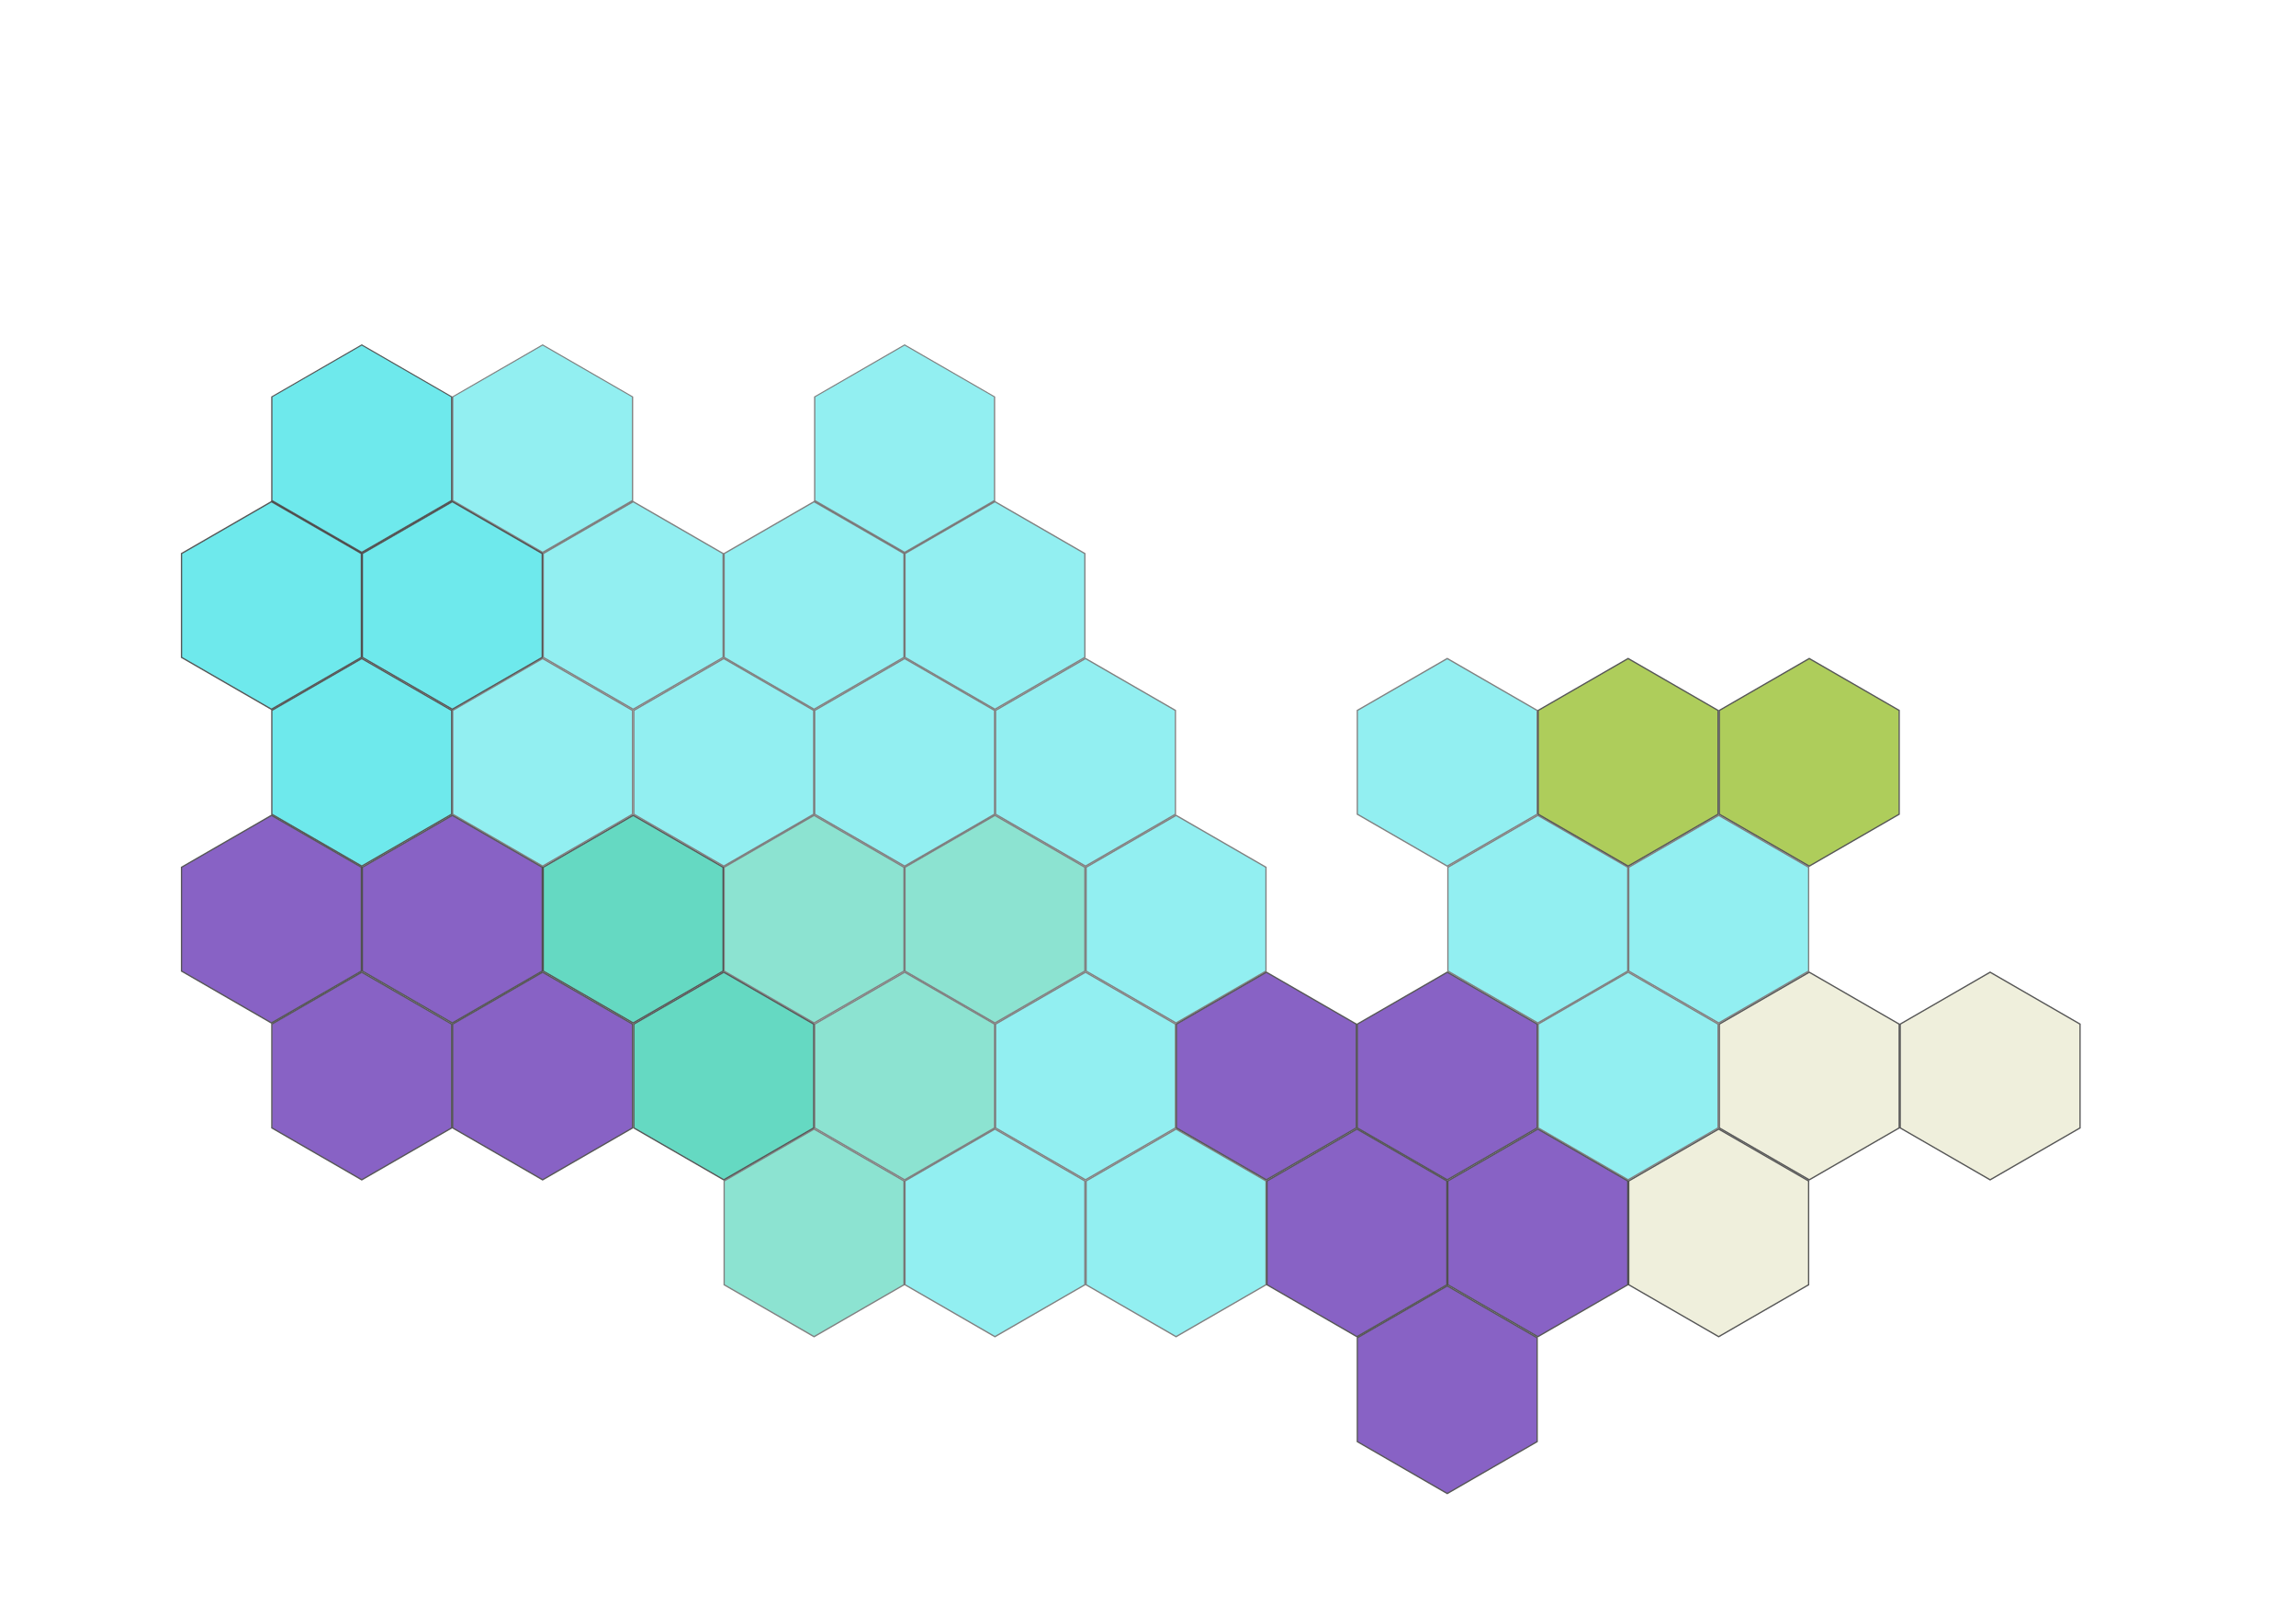 <?xml version="1.0" encoding="utf-8"?>
<!-- Generator: Adobe Illustrator 23.0.4, SVG Export Plug-In . SVG Version: 6.00 Build 0)  -->
<svg version="1.1" id="Layer_1" xmlns="http://www.w3.org/2000/svg" xmlns:xlink="http://www.w3.org/1999/xlink" x="0px" y="0px"
	 viewBox="0 0 900 629" style="enable-background:new 0 0 900 629;" xml:space="preserve">
<style type="text/css">
	.st0{opacity:0.75;}
	.st1{fill:#EAEAD0;}
	.st2{fill:#1E1E1E;}
	.st3{fill:#93BC24;}
	.st4{fill:#3EE1E5;}
	.st5{fill:#602DB2;}
	.st6{fill:#32CCAE;}
</style>
<g>
	<g class="st0">
		<polygon class="st1" points="744.8,442.3 744.8,401.6 780.1,381.2 815.3,401.6 815.3,442.3 780.1,462.6 		"/>
		<path class="st2" d="M780.1,381.5l35,20.2v40.4l-35,20.2l-35-20.2v-40.4L780.1,381.5 M780.1,380.9l-35.5,20.5v41l35.5,20.5
			l35.5-20.5v-41L780.1,380.9L780.1,380.9z"/>
	</g>
	<g class="st0">
		<polygon class="st1" points="673.9,442.3 673.9,401.6 709.2,381.2 744.4,401.6 744.4,442.3 709.2,462.6 		"/>
		<path class="st2" d="M709.2,381.5l35,20.2v40.4l-35,20.2l-35-20.2v-40.4L709.2,381.5 M709.2,380.9l-35.5,20.5v41l35.5,20.5
			l35.5-20.5v-41L709.2,380.9L709.2,380.9z"/>
	</g>
	<g class="st0">
		<polygon class="st1" points="638.5,503.7 638.5,463 673.7,442.7 709,463 709,503.7 673.7,524.1 		"/>
		<path class="st2" d="M673.7,443l35,20.2v40.4l-35,20.2l-35-20.2v-40.4L673.7,443 M673.7,442.4l-35.5,20.5v41l35.5,20.5l35.5-20.5
			v-41L673.7,442.4L673.7,442.4z"/>
	</g>
</g>
<g id="NL">
	<g class="st0">
		<polygon class="st3" points="673.9,319.3 673.9,278.6 709.2,258.2 744.4,278.6 744.4,319.3 709.2,339.6 		"/>
		<path class="st2" d="M709.2,258.5l35,20.2v40.4l-35,20.2l-35-20.2v-40.4L709.2,258.5 M709.2,257.9l-35.5,20.5v41l35.5,20.5
			l35.5-20.5v-41L709.2,257.9L709.2,257.9z"/>
	</g>
	<g class="st0">
		<polygon class="st3" points="603,319.3 603,278.6 638.2,258.2 673.5,278.6 673.5,319.3 638.2,339.6 		"/>
		<path class="st2" d="M638.2,258.5l35,20.2v40.4l-35,20.2l-35-20.2v-40.4L638.2,258.5 M638.2,257.9l-35.5,20.5v41l35.5,20.5
			l35.5-20.5v-41L638.2,257.9L638.2,257.9z"/>
	</g>
</g>
<g id="QC" class="st0">
	<g class="st0">
		<polygon class="st4" points="603,442.3 603,401.6 638.2,381.2 673.5,401.6 673.5,442.3 638.2,462.6 		"/>
		<path class="st2" d="M638.2,381.5l35,20.2v40.4l-35,20.2l-35-20.2v-40.4L638.2,381.5 M638.2,380.9l-35.5,20.5v41l35.5,20.5
			l35.5-20.5v-41L638.2,380.9L638.2,380.9z"/>
	</g>
	<g class="st0">
		<polygon class="st4" points="638.5,380.8 638.5,340.1 673.7,319.7 709,340.1 709,380.8 673.7,401.1 		"/>
		<path class="st2" d="M673.7,320l35,20.2v40.4l-35,20.2l-35-20.2v-40.4L673.7,320 M673.7,319.4l-35.5,20.5v41l35.5,20.5l35.5-20.5
			v-41L673.7,319.4L673.7,319.4z"/>
	</g>
	<g class="st0">
		<polygon class="st4" points="567.5,380.8 567.5,340.1 602.8,319.7 638,340.1 638,380.8 602.8,401.1 		"/>
		<path class="st2" d="M602.8,320l35,20.2v40.4l-35,20.2l-35-20.2v-40.4L602.8,320 M602.8,319.4l-35.5,20.5v41l35.5,20.5l35.5-20.5
			v-41L602.8,319.4L602.8,319.4z"/>
	</g>
	<g class="st0">
		<polygon class="st4" points="532.1,319.3 532.1,278.6 567.3,258.2 602.6,278.6 602.6,319.3 567.3,339.6 		"/>
		<path class="st2" d="M567.3,258.5l35,20.2v40.4l-35,20.2l-35-20.2v-40.4L567.3,258.5 M567.3,257.9l-35.5,20.5v41l35.5,20.5
			l35.5-20.5v-41L567.3,257.9L567.3,257.9z"/>
	</g>
</g>
<g id="ON">
	<g class="st0">
		<polygon class="st5" points="532.1,565.2 532.1,524.5 567.3,504.2 602.6,524.5 602.6,565.2 567.3,585.6 		"/>
		<g>
			<path class="st2" d="M567.3,504.5l35,20.2v40.4l-35,20.2l-35-20.2v-40.4L567.3,504.5 M567.3,503.9l-35.5,20.5v41l35.5,20.5
				l35.5-20.5v-41L567.3,503.9L567.3,503.9z"/>
		</g>
	</g>
	<g class="st0">
		<polygon class="st5" points="567.5,503.7 567.5,463 602.8,442.7 638,463 638,503.7 602.8,524.1 		"/>
		<g>
			<path class="st2" d="M602.8,443l35,20.2v40.4l-35,20.2l-35-20.2v-40.4L602.8,443 M602.8,442.4l-35.5,20.5v41l35.5,20.5l35.5-20.5
				v-41L602.8,442.4L602.8,442.4z"/>
		</g>
	</g>
	<g class="st0">
		<polygon class="st5" points="532.1,442.3 532.1,401.6 567.3,381.2 602.6,401.6 602.6,442.3 567.3,462.6 		"/>
		<g>
			<path class="st2" d="M567.3,381.5l35,20.2v40.4l-35,20.2l-35-20.2v-40.4L567.3,381.5 M567.3,380.9l-35.5,20.5v41l35.5,20.5
				l35.5-20.5v-41L567.3,380.9L567.3,380.9z"/>
		</g>
	</g>
	<g class="st0">
		<polygon class="st5" points="496.6,503.7 496.6,463 531.9,442.7 567.1,463 567.1,503.7 531.9,524.1 		"/>
		<g>
			<path class="st2" d="M531.9,443l35,20.2v40.4l-35,20.2l-35-20.2v-40.4L531.9,443 M531.9,442.4l-35.5,20.5v41l35.5,20.5l35.5-20.5
				v-41L531.9,442.4L531.9,442.4z"/>
		</g>
	</g>
	<g class="st0">
		<polygon class="st5" points="461.2,442.3 461.2,401.6 496.4,381.2 531.7,401.6 531.7,442.3 496.4,462.6 		"/>
		<g>
			<path class="st2" d="M496.4,381.5l35,20.2v40.4l-35,20.2l-35-20.2v-40.4L496.4,381.5 M496.4,380.9l-35.5,20.5v41l35.5,20.5
				l35.5-20.5v-41L496.4,380.9L496.4,380.9z"/>
		</g>
	</g>
</g>
<g id="MB" class="st0">
	<g class="st0">
		<polygon class="st4" points="425.7,503.7 425.7,463 461,442.7 496.2,463 496.2,503.7 461,524.1 		"/>
		<path class="st2" d="M461,443l35,20.2v40.4l-35,20.2l-35-20.2v-40.4L461,443 M461,442.4l-35.5,20.5v41l35.5,20.5l35.5-20.5v-41
			L461,442.4L461,442.4z"/>
	</g>
	<g class="st0">
		<polygon class="st4" points="390.2,442.3 390.2,401.6 425.5,381.2 460.7,401.6 460.7,442.3 425.5,462.6 		"/>
		<path class="st2" d="M425.5,381.5l35,20.2v40.4l-35,20.2l-35-20.2v-40.4L425.5,381.5 M425.5,380.9L390,401.4v41l35.5,20.5
			l35.5-20.5v-41L425.5,380.9L425.5,380.9z"/>
	</g>
	<g class="st0">
		<polygon class="st4" points="425.7,380.8 425.7,340.1 461,319.7 496.2,340.1 496.2,380.8 461,401.1 		"/>
		<path class="st2" d="M461,320l35,20.2v40.4l-35,20.2l-35-20.2v-40.4L461,320 M461,319.4l-35.5,20.5v41l35.5,20.5l35.5-20.5v-41
			L461,319.4L461,319.4z"/>
	</g>
	<g class="st0">
		<polygon class="st4" points="354.8,503.7 354.8,463 390,442.7 425.3,463 425.3,503.7 390,524.1 		"/>
		<path class="st2" d="M390,443l35,20.2v40.4l-35,20.2l-35-20.2v-40.4L390,443 M390,442.4l-35.5,20.5v41l35.5,20.5l35.5-20.5v-41
			L390,442.4L390,442.4z"/>
	</g>
</g>
<g id="NU" class="st0">
	<g class="st0">
		<polygon class="st4" points="390.2,319.3 390.2,278.6 425.5,258.2 460.7,278.6 460.7,319.3 425.5,339.6 		"/>
		<path class="st2" d="M425.5,258.5l35,20.2v40.4l-35,20.2l-35-20.2v-40.4L425.5,258.5 M425.5,257.9L390,278.4v41l35.5,20.5
			l35.5-20.5v-41L425.5,257.9L425.5,257.9z"/>
	</g>
	<g class="st0">
		<polygon class="st4" points="319.3,319.3 319.3,278.6 354.6,258.2 389.8,278.6 389.8,319.3 354.6,339.6 		"/>
		<path class="st2" d="M354.6,258.5l35,20.2v40.4l-35,20.2l-35-20.2v-40.4L354.6,258.5 M354.6,257.9l-35.5,20.5v41l35.5,20.5
			l35.5-20.5v-41L354.6,257.9L354.6,257.9z"/>
	</g>
	<g class="st0">
		<polygon class="st4" points="354.8,257.8 354.8,217.1 390,196.7 425.3,217.1 425.3,257.8 390,278.1 		"/>
		<path class="st2" d="M390,197l35,20.2v40.4l-35,20.2l-35-20.2v-40.4L390,197 M390,196.4l-35.5,20.5v41l35.5,20.5l35.5-20.5v-41
			L390,196.4L390,196.4z"/>
	</g>
	<g class="st0">
		<polygon class="st4" points="319.3,196.3 319.3,155.6 354.6,135.2 389.8,155.6 389.8,196.3 354.6,216.7 		"/>
		<path class="st2" d="M354.6,135.5l35,20.2v40.4l-35,20.2l-35-20.2v-40.4L354.6,135.5 M354.6,135l-35.5,20.5v41l35.5,20.5
			l35.5-20.5v-41L354.6,135L354.6,135z"/>
	</g>
</g>
<g id="SK" class="st0">
	<g class="st0">
		<polygon class="st6" points="319.3,442.3 319.3,401.6 354.6,381.2 389.8,401.6 389.8,442.3 354.6,462.6 		"/>
		<path class="st2" d="M354.6,381.5l35,20.2v40.4l-35,20.2l-35-20.2v-40.4L354.6,381.5 M354.6,380.9l-35.5,20.5v41l35.5,20.5
			l35.5-20.5v-41L354.6,380.9L354.6,380.9z"/>
	</g>
	<g class="st0">
		<polygon class="st6" points="354.8,380.8 354.8,340.1 390,319.7 425.3,340.1 425.3,380.8 390,401.1 		"/>
		<path class="st2" d="M390,320l35,20.2v40.4l-35,20.2l-35-20.2v-40.4L390,320 M390,319.4l-35.5,20.5v41l35.5,20.5l35.5-20.5v-41
			L390,319.4L390,319.4z"/>
	</g>
	<g class="st0">
		<polygon class="st6" points="283.9,503.7 283.9,463 319.1,442.7 354.4,463 354.4,503.7 319.1,524.1 		"/>
		<path class="st2" d="M319.1,443l35,20.2v40.4l-35,20.2l-35-20.2v-40.4L319.1,443 M319.1,442.4l-35.5,20.5v41l35.5,20.5l35.5-20.5
			v-41L319.1,442.4L319.1,442.4z"/>
	</g>
	<g class="st0">
		<polygon class="st6" points="283.9,380.8 283.9,340.1 319.1,319.7 354.4,340.1 354.4,380.8 319.1,401.1 		"/>
		<path class="st2" d="M319.1,320l35,20.2v40.4l-35,20.2l-35-20.2v-40.4L319.1,320 M319.1,319.4l-35.5,20.5v41l35.5,20.5l35.5-20.5
			v-41L319.1,319.4L319.1,319.4z"/>
	</g>
</g>
<g id="AB">
	<g class="st0">
		<polygon class="st6" points="248.4,442.3 248.4,401.6 283.7,381.2 318.9,401.6 318.9,442.3 283.7,462.6 		"/>
		<path class="st2" d="M283.7,381.5l35,20.2v40.4l-35,20.2l-35-20.2v-40.4L283.7,381.5 M283.7,380.9l-35.5,20.5v41l35.5,20.5
			l35.5-20.5v-41L283.7,380.9L283.7,380.9z"/>
	</g>
	<g class="st0">
		<polygon class="st6" points="213,380.8 213,340.1 248.2,319.7 283.5,340.1 283.5,380.8 248.2,401.1 		"/>
		<path class="st2" d="M248.2,320l35,20.2v40.4l-35,20.2l-35-20.2v-40.4L248.2,320 M248.2,319.4l-35.5,20.5v41l35.5,20.5l35.5-20.5
			v-41L248.2,319.4L248.2,319.4z"/>
	</g>
</g>
<g id="NT" class="st0">
	<g class="st0">
		<polygon class="st4" points="248.4,319.3 248.4,278.6 283.7,258.2 318.9,278.6 318.9,319.3 283.7,339.6 		"/>
		<path class="st2" d="M283.7,258.5l35,20.2v40.4l-35,20.2l-35-20.2v-40.4L283.7,258.5 M283.7,257.9l-35.5,20.5v41l35.5,20.5
			l35.5-20.5v-41L283.7,257.9L283.7,257.9z"/>
	</g>
	<g class="st0">
		<polygon class="st4" points="283.9,257.8 283.9,217.1 319.1,196.7 354.4,217.1 354.4,257.8 319.1,278.1 		"/>
		<path class="st2" d="M319.1,197l35,20.2v40.4l-35,20.2l-35-20.2v-40.4L319.1,197 M319.1,196.4l-35.5,20.5v41l35.5,20.5l35.5-20.5
			v-41L319.1,196.4L319.1,196.4z"/>
	</g>
	<g class="st0">
		<polygon class="st4" points="177.5,319.3 177.5,278.6 212.7,258.2 248,278.6 248,319.3 212.7,339.6 		"/>
		<path class="st2" d="M212.7,258.5l35,20.2v40.4l-35,20.2l-35-20.2v-40.4L212.7,258.5 M212.7,257.9l-35.5,20.5v41l35.5,20.5
			l35.5-20.5v-41L212.7,257.9L212.7,257.9z"/>
	</g>
	<g class="st0">
		<polygon class="st4" points="213,257.8 213,217.1 248.2,196.7 283.5,217.1 283.5,257.8 248.2,278.1 		"/>
		<path class="st2" d="M248.2,197l35,20.2v40.4l-35,20.2l-35-20.2v-40.4L248.2,197 M248.2,196.4l-35.5,20.5v41l35.5,20.5l35.5-20.5
			v-41L248.2,196.4L248.2,196.4z"/>
	</g>
	<g class="st0">
		<polygon class="st4" points="177.5,196.3 177.5,155.6 212.7,135.2 248,155.6 248,196.3 212.7,216.7 		"/>
		<path class="st2" d="M212.7,135.5l35,20.2v40.4l-35,20.2l-35-20.2v-40.4L212.7,135.5 M212.7,135l-35.5,20.5v41l35.5,20.5
			l35.5-20.5v-41L212.7,135L212.7,135z"/>
	</g>
</g>
<g id="BC">
	<g class="st0">
		<polygon class="st5" points="177.5,442.3 177.5,401.6 212.7,381.2 248,401.6 248,442.3 212.7,462.6 		"/>
		<path class="st2" d="M212.7,381.5l35,20.2v40.4l-35,20.2l-35-20.2v-40.4L212.7,381.5 M212.7,380.9l-35.5,20.5v41l35.5,20.5
			l35.5-20.5v-41L212.7,380.9L212.7,380.9z"/>
	</g>
	<g class="st0">
		<polygon class="st5" points="106.6,442.3 106.6,401.6 141.8,381.2 177.1,401.6 177.1,442.3 141.8,462.6 		"/>
		<path class="st2" d="M141.8,381.5l35,20.2v40.4l-35,20.2l-35-20.2v-40.4L141.8,381.5 M141.8,380.9l-35.5,20.5v41l35.5,20.5
			l35.5-20.5v-41L141.8,380.9L141.8,380.9z"/>
	</g>
	<g class="st0">
		<polygon class="st5" points="142,380.8 142,340.1 177.3,319.7 212.5,340.1 212.5,380.8 177.3,401.1 		"/>
		<path class="st2" d="M177.3,320l35,20.2v40.4l-35,20.2l-35-20.2v-40.4L177.3,320 M177.3,319.4l-35.5,20.5v41l35.5,20.5l35.5-20.5
			v-41L177.3,319.4L177.3,319.4z"/>
	</g>
	<g class="st0">
		<polygon class="st5" points="71.1,380.8 71.1,340.1 106.4,319.7 141.6,340.1 141.6,380.8 106.4,401.1 		"/>
		<path class="st2" d="M106.4,320l35,20.2v40.4l-35,20.2l-35-20.2v-40.4L106.4,320 M106.4,319.4l-35.5,20.5v41l35.5,20.5l35.5-20.5
			v-41L106.4,319.4L106.4,319.4z"/>
	</g>
</g>
<g id="YT">
	<g class="st0">
		<polygon class="st4" points="106.6,319.3 106.6,278.6 141.8,258.2 177.1,278.6 177.1,319.3 141.8,339.6 		"/>
		<path class="st2" d="M141.8,258.5l35,20.2v40.4l-35,20.2l-35-20.2v-40.4L141.8,258.5 M141.8,257.9l-35.5,20.5v41l35.5,20.5
			l35.5-20.5v-41L141.8,257.9L141.8,257.9z"/>
	</g>
	<g class="st0">
		<polygon class="st4" points="142,257.8 142,217.1 177.3,196.7 212.5,217.1 212.5,257.8 177.3,278.1 		"/>
		<path class="st2" d="M177.3,197l35,20.2v40.4l-35,20.2l-35-20.2v-40.4L177.3,197 M177.3,196.4l-35.5,20.5v41l35.5,20.5l35.5-20.5
			v-41L177.3,196.4L177.3,196.4z"/>
	</g>
	<g class="st0">
		<polygon class="st4" points="106.6,196.3 106.6,155.6 141.8,135.2 177.1,155.6 177.1,196.3 141.8,216.7 		"/>
		<path class="st2" d="M141.8,135.5l35,20.2v40.4l-35,20.2l-35-20.2v-40.4L141.8,135.5 M141.8,135l-35.5,20.5v41l35.5,20.5
			l35.5-20.5v-41L141.8,135L141.8,135z"/>
	</g>
	<g class="st0">
		<polygon class="st4" points="71.1,257.8 71.1,217.1 106.4,196.7 141.6,217.1 141.6,257.8 106.4,278.1 		"/>
		<path class="st2" d="M106.4,197l35,20.2v40.4l-35,20.2l-35-20.2v-40.4L106.4,197 M106.4,196.4l-35.5,20.5v41l35.5,20.5l35.5-20.5
			v-41L106.4,196.4L106.4,196.4z"/>
	</g>
</g>
</svg>
